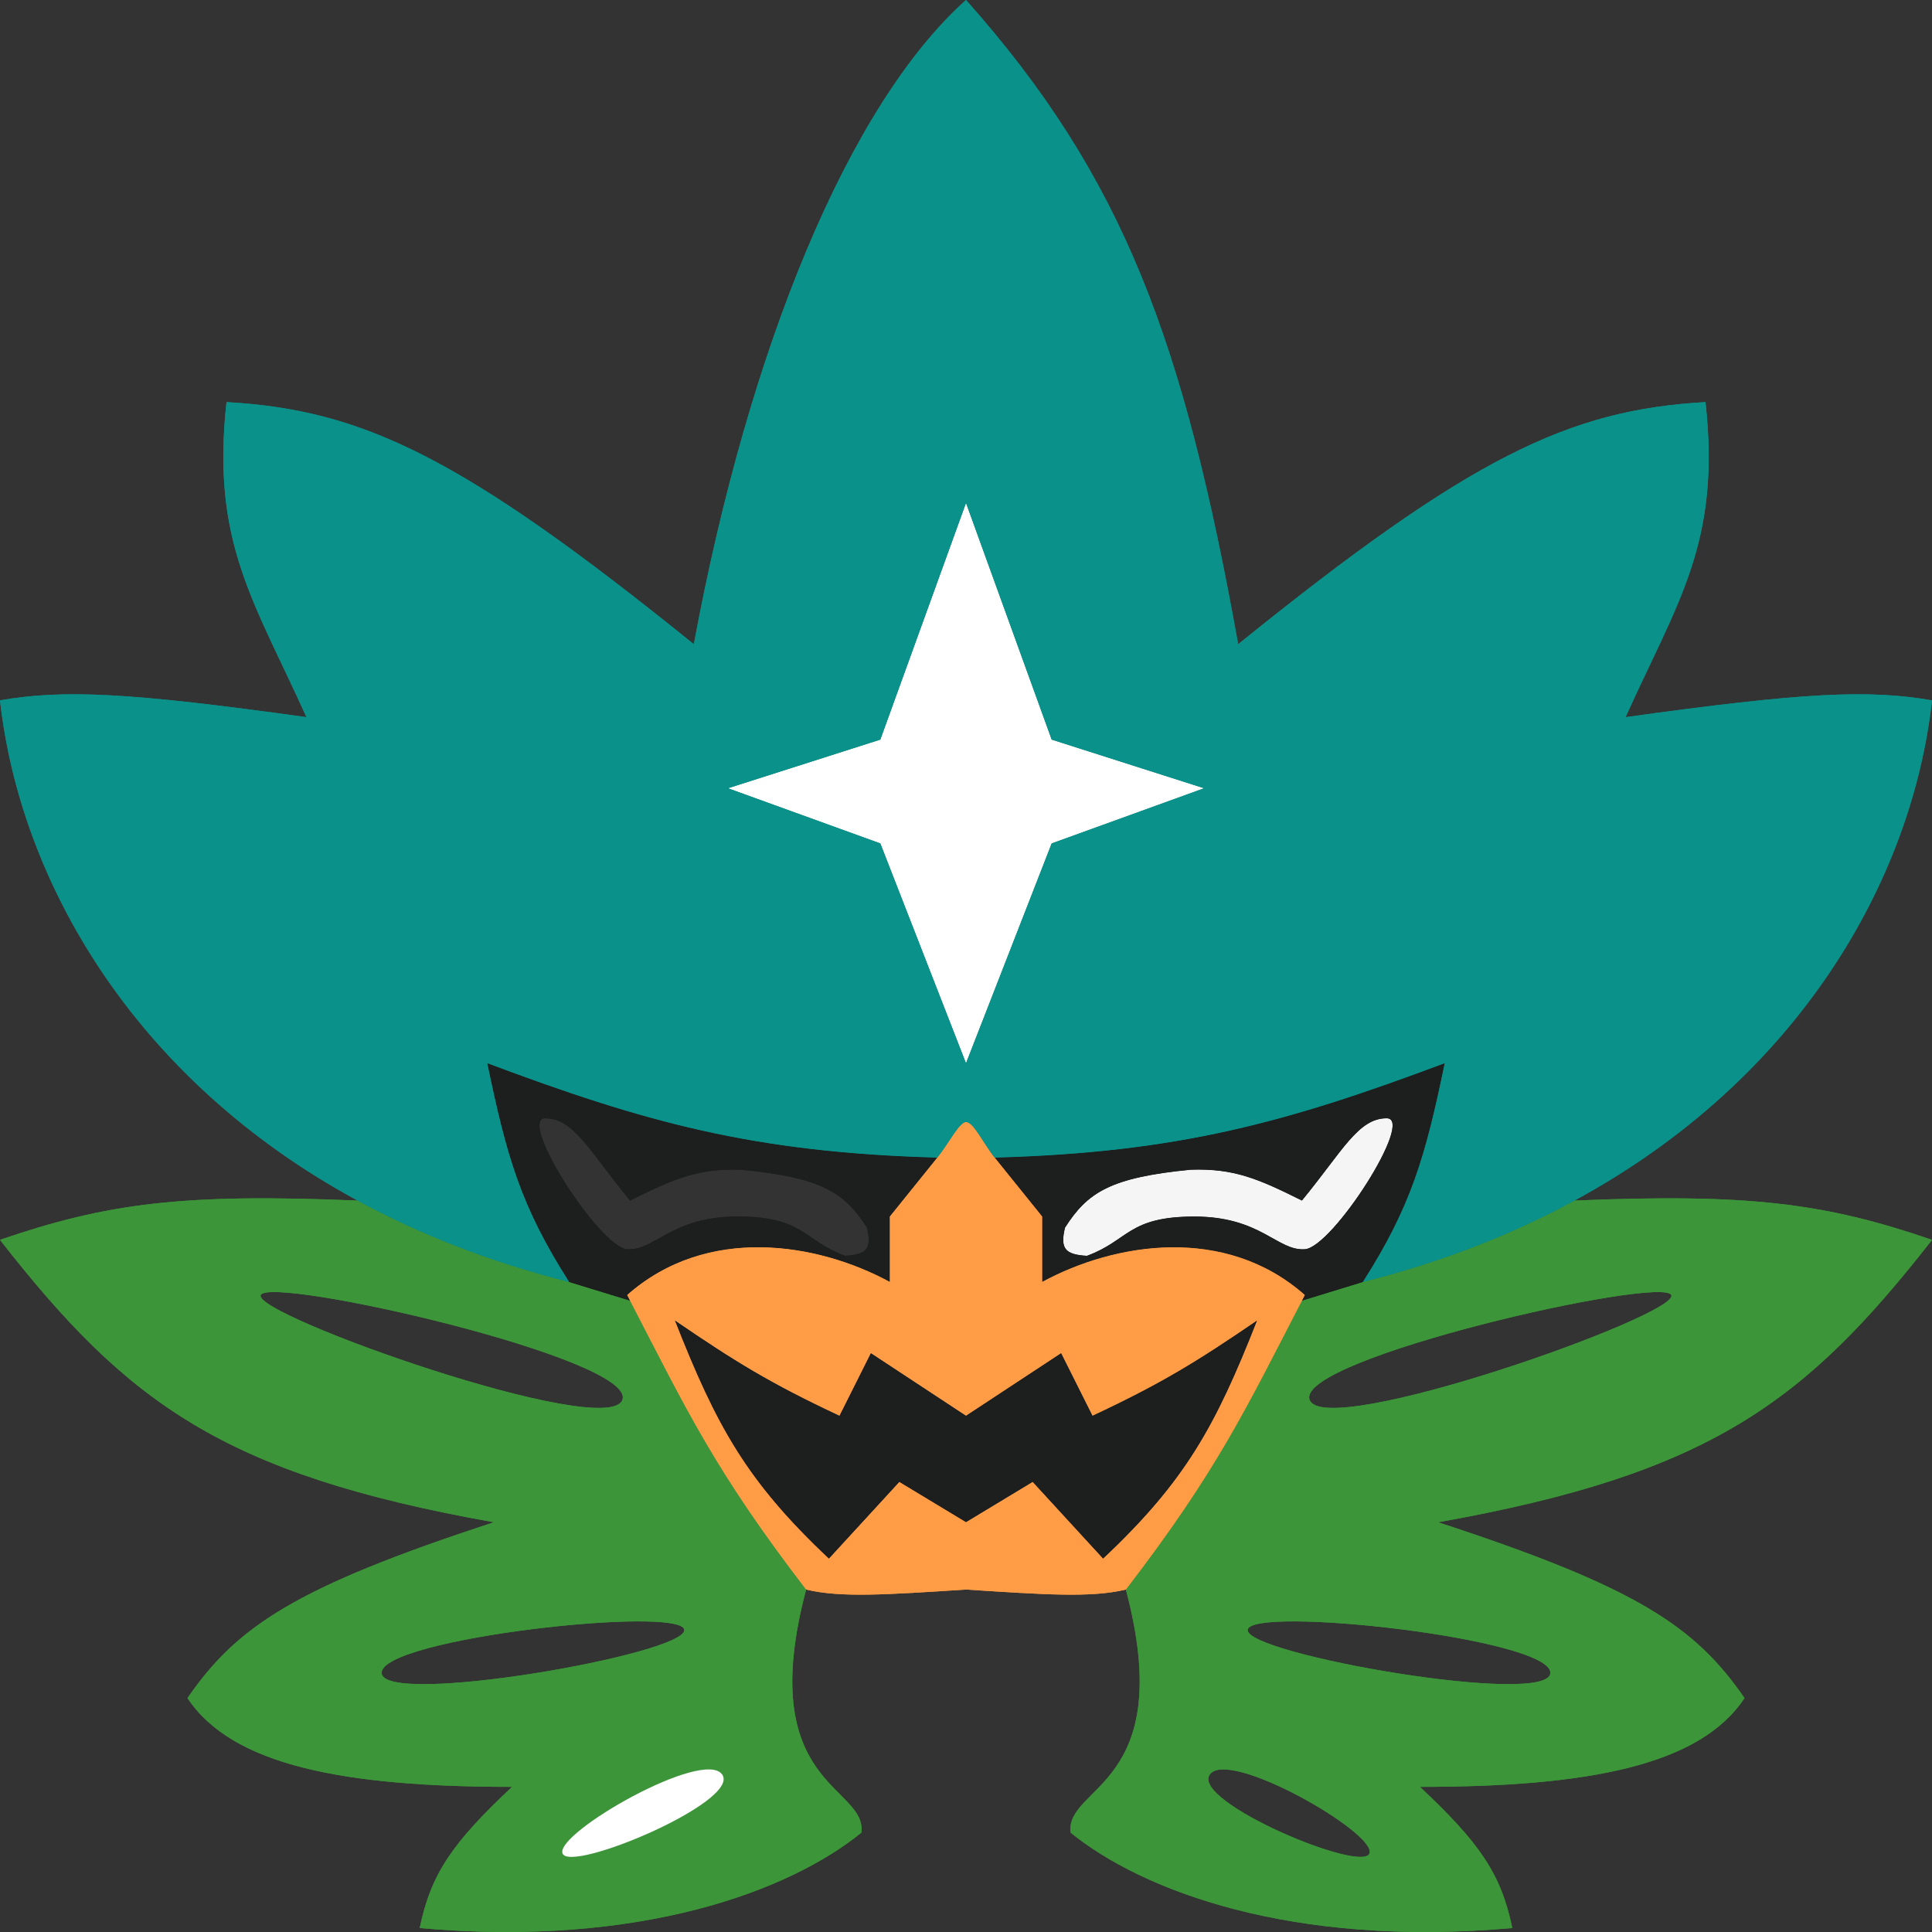 <svg width="24" height="24" viewBox="0 0 24 24" fill="none" xmlns="http://www.w3.org/2000/svg">
<rect x="0" y="0" width="24" height="24" fill="#333333" stroke="none"/>
<path fill-rule="evenodd" clip-rule="evenodd" d="M16.173 16.157C15.476 17.503 15.122 18.267 13.986 19.746C14.636 22.197 13.227 22.177 13.3 22.766C14.187 23.486 16.042 24.195 18.786 23.951C18.648 23.277 18.379 22.892 17.639 22.197C19.72 22.197 21.114 21.935 21.671 21.094C21.057 20.206 20.341 19.719 17.864 18.91C21.241 18.309 22.426 17.417 24 15.402C22.663 14.942 21.707 14.824 19.558 14.914C18.79 15.332 17.915 15.677 16.93 15.925L16.173 16.157ZM16.268 17.388C16.091 16.877 20.642 15.844 20.761 16.087C20.879 16.331 16.445 17.899 16.268 17.388ZM15.499 20.246C15.535 19.944 19.259 20.35 19.259 20.78C19.259 21.21 15.464 20.548 15.499 20.246ZM15.027 22.046C15.251 21.709 17.096 22.766 17.013 23.022C16.93 23.277 14.802 22.383 15.027 22.046Z" fill="#3C9539"/>
<path fill-rule="evenodd" clip-rule="evenodd" d="M10.014 19.746C8.878 18.267 8.524 17.503 7.827 16.157L7.07 15.925C6.085 15.677 5.21 15.331 4.442 14.914C2.293 14.824 1.337 14.942 0 15.402C1.574 17.417 2.759 18.309 6.136 18.91C3.659 19.719 2.943 20.206 2.329 21.094C2.886 21.934 4.28 22.197 6.361 22.197C5.621 22.892 5.352 23.277 5.214 23.951C7.958 24.195 9.813 23.486 10.7 22.766C10.773 22.177 9.364 22.197 10.014 19.746ZM7.732 17.388C7.909 16.877 3.358 15.843 3.239 16.087C3.121 16.331 7.555 17.899 7.732 17.388ZM8.5 20.246C8.465 19.944 4.741 20.35 4.741 20.78C4.741 21.21 8.536 20.548 8.5 20.246ZM8.973 22.046C8.749 21.709 6.904 22.766 6.987 23.022C7.07 23.277 9.198 22.383 8.973 22.046Z" fill="#3C9539"/>
<path d="M17.226 13.892C16.871 13.892 16.678 14.3 16.173 14.914C15.628 14.642 15.324 14.512 14.79 14.531C13.793 14.628 13.509 14.813 13.23 15.251C13.168 15.511 13.231 15.584 13.502 15.6C14.023 15.409 14.01 15.112 14.837 15.112C15.665 15.112 15.866 15.541 16.209 15.518C16.552 15.495 17.58 13.892 17.226 13.892Z" fill="#F5F5F5"/>
<path fill-rule="evenodd" clip-rule="evenodd" d="M12.946 15.925C13.844 15.437 15.217 15.211 16.209 16.087C16.197 16.111 16.185 16.134 16.173 16.157L16.93 15.925C17.53 14.986 17.708 14.364 17.947 13.207C15.996 13.938 14.649 14.317 12.356 14.38L12.946 15.112V15.925ZM16.173 14.914C16.678 14.3 16.871 13.892 17.226 13.892C17.58 13.892 16.552 15.495 16.209 15.518C15.866 15.541 15.665 15.112 14.837 15.112C14.01 15.112 14.023 15.409 13.502 15.6C13.231 15.584 13.168 15.511 13.23 15.251C13.509 14.813 13.793 14.628 14.79 14.531C15.324 14.512 15.628 14.642 16.173 14.914Z" fill="#1D1E1E"/>
<path fill-rule="evenodd" clip-rule="evenodd" d="M7.791 16.087C8.783 15.21 10.156 15.437 11.054 15.925V15.112L11.644 14.38C9.351 14.317 8.004 13.938 6.053 13.207C6.292 14.364 6.47 14.986 7.07 15.925L7.827 16.157C7.815 16.134 7.803 16.111 7.791 16.087ZM7.827 14.914C7.322 14.3 7.129 13.892 6.774 13.892C6.42 13.892 7.448 15.495 7.791 15.518C8.134 15.541 8.335 15.112 9.163 15.112C9.99 15.112 9.977 15.409 10.498 15.6C10.769 15.584 10.832 15.511 10.77 15.251C10.491 14.813 10.207 14.628 9.21 14.531C8.676 14.512 8.372 14.642 7.827 14.914Z" fill="#1D1E1E"/>
<path d="M12 17.586L13.182 16.808L13.572 17.586C14.434 17.182 14.87 16.912 15.618 16.401C15.1 17.719 14.726 18.4 13.703 19.363L12.828 18.41L12 18.91L11.172 18.41L10.297 19.363C9.274 18.4 8.9 17.719 8.382 16.401C9.13 16.912 9.566 17.182 10.428 17.586L10.818 16.808L12 17.586Z" fill="#1D1E1E"/>
<path fill-rule="evenodd" clip-rule="evenodd" d="M16.209 16.087C15.217 15.211 13.844 15.437 12.946 15.925V15.112L12.356 14.38C12.217 14.207 12.095 13.938 12 13.938C11.917 13.938 11.783 14.207 11.644 14.38L11.054 15.112V15.925C10.156 15.437 8.783 15.21 7.791 16.087C7.803 16.111 7.815 16.134 7.827 16.157C8.524 17.503 8.878 18.267 10.014 19.746C10.447 19.85 11.017 19.809 12 19.746C12.983 19.809 13.553 19.85 13.986 19.746C15.122 18.267 15.476 17.503 16.173 16.157C16.185 16.134 16.197 16.111 16.209 16.087ZM13.182 16.808L12 17.586L10.818 16.808L10.428 17.586C9.566 17.182 9.13 16.912 8.382 16.401C8.9 17.719 9.274 18.4 10.297 19.363L11.172 18.41L12 18.91L12.828 18.41L13.703 19.363C14.726 18.4 15.1 17.719 15.618 16.401C14.87 16.912 14.434 17.182 13.572 17.586L13.182 16.808Z" fill="#FF9C45"/>
<path d="M12 6.249L13.064 9.188L14.956 9.792L13.064 10.477L12 13.207L10.936 10.477L9.044 9.792L10.936 9.188L12 6.249Z" fill="white"/>
<path fill-rule="evenodd" clip-rule="evenodd" d="M12 13.938C12.095 13.938 12.217 14.207 12.356 14.38C14.649 14.317 15.996 13.938 17.947 13.207C17.708 14.364 17.53 14.986 16.93 15.925C17.915 15.677 18.79 15.332 19.558 14.914C22.351 13.399 23.75 10.931 24 8.7C23.211 8.564 22.409 8.6 20.193 8.909C20.838 7.476 21.381 6.74 21.186 4.995C19.495 5.092 18.268 5.669 15.381 8.003C14.704 4.238 13.963 2.207 12 0C10.546 1.301 9.303 4.315 8.619 8.003C5.732 5.669 4.505 5.092 2.814 4.995C2.62 6.74 3.162 7.476 3.807 8.909C1.591 8.6 0.789 8.564 0 8.7C0.25 10.931 1.649 13.399 4.442 14.914C5.21 15.331 6.085 15.677 7.07 15.925C6.47 14.986 6.292 14.364 6.053 13.207C8.004 13.938 9.351 14.317 11.644 14.38C11.783 14.207 11.917 13.938 12 13.938ZM13.064 9.188L12 6.249L10.936 9.188L9.044 9.792L10.936 10.477L12 13.207L13.064 10.477L14.956 9.792L13.064 9.188Z" fill="#0A918A"/>
<path d="M8.973 22.046C8.749 21.709 6.904 22.766 6.987 23.022C7.07 23.277 9.198 22.383 8.973 22.046Z" fill="#3C9539"/>
<path fill-rule="evenodd" clip-rule="evenodd" d="M16.173 16.157C15.476 17.503 15.122 18.267 13.986 19.746C14.636 22.197 13.227 22.177 13.3 22.766C14.187 23.486 16.042 24.195 18.786 23.951C18.648 23.277 18.379 22.892 17.639 22.197C19.72 22.197 21.114 21.935 21.671 21.094C21.057 20.206 20.341 19.719 17.864 18.91C21.241 18.309 22.426 17.417 24 15.402C22.663 14.942 21.707 14.824 19.558 14.914C18.79 15.332 17.915 15.677 16.93 15.925L16.173 16.157ZM16.268 17.388C16.091 16.877 20.642 15.844 20.761 16.087C20.879 16.331 16.445 17.899 16.268 17.388ZM15.499 20.246C15.535 19.944 19.259 20.35 19.259 20.78C19.259 21.21 15.464 20.548 15.499 20.246ZM15.027 22.046C15.251 21.709 17.096 22.766 17.013 23.022C16.93 23.277 14.802 22.383 15.027 22.046Z" fill="#3C9539"/>
<path fill-rule="evenodd" clip-rule="evenodd" d="M10.014 19.746C8.878 18.267 8.524 17.503 7.827 16.157L7.07 15.925C6.085 15.677 5.21 15.331 4.442 14.914C2.293 14.824 1.337 14.942 0 15.402C1.574 17.417 2.759 18.309 6.136 18.91C3.659 19.719 2.943 20.206 2.329 21.094C2.886 21.934 4.28 22.197 6.361 22.197C5.621 22.892 5.352 23.277 5.214 23.951C7.958 24.195 9.813 23.486 10.7 22.766C10.773 22.177 9.364 22.197 10.014 19.746ZM7.732 17.388C7.909 16.877 3.358 15.843 3.239 16.087C3.121 16.331 7.555 17.899 7.732 17.388ZM8.5 20.246C8.465 19.944 4.741 20.35 4.741 20.78C4.741 21.21 8.536 20.548 8.5 20.246ZM8.973 22.046C8.749 21.709 6.904 22.766 6.987 23.022C7.07 23.277 9.198 22.383 8.973 22.046Z" fill="#3C9539"/>
<path d="M17.226 13.892C16.871 13.892 16.678 14.3 16.173 14.914C15.628 14.642 15.324 14.512 14.79 14.531C13.793 14.628 13.509 14.813 13.23 15.251C13.168 15.511 13.231 15.584 13.502 15.6C14.023 15.409 14.01 15.112 14.837 15.112C15.665 15.112 15.866 15.541 16.209 15.518C16.552 15.495 17.58 13.892 17.226 13.892Z" fill="#F5F5F5"/>
<path fill-rule="evenodd" clip-rule="evenodd" d="M12.946 15.925C13.844 15.437 15.217 15.211 16.209 16.087C16.197 16.111 16.185 16.134 16.173 16.157L16.93 15.925C17.53 14.986 17.708 14.364 17.947 13.207C15.996 13.938 14.649 14.317 12.356 14.38L12.946 15.112V15.925ZM16.173 14.914C16.678 14.3 16.871 13.892 17.226 13.892C17.58 13.892 16.552 15.495 16.209 15.518C15.866 15.541 15.665 15.112 14.837 15.112C14.01 15.112 14.023 15.409 13.502 15.6C13.231 15.584 13.168 15.511 13.23 15.251C13.509 14.813 13.793 14.628 14.79 14.531C15.324 14.512 15.628 14.642 16.173 14.914Z" fill="#1D1E1E"/>
<path fill-rule="evenodd" clip-rule="evenodd" d="M7.791 16.087C8.783 15.21 10.156 15.437 11.054 15.925V15.112L11.644 14.38C9.351 14.317 8.004 13.938 6.053 13.207C6.292 14.364 6.47 14.986 7.07 15.925L7.827 16.157C7.815 16.134 7.803 16.111 7.791 16.087ZM7.827 14.914C7.322 14.3 7.129 13.892 6.774 13.892C6.42 13.892 7.448 15.495 7.791 15.518C8.134 15.541 8.335 15.112 9.163 15.112C9.99 15.112 9.977 15.409 10.498 15.6C10.769 15.584 10.832 15.511 10.77 15.251C10.491 14.813 10.207 14.628 9.21 14.531C8.676 14.512 8.372 14.642 7.827 14.914Z" fill="#1D1E1E"/>
<path d="M12 17.586L13.182 16.808L13.572 17.586C14.434 17.182 14.87 16.912 15.618 16.401C15.1 17.719 14.726 18.4 13.703 19.363L12.828 18.41L12 18.91L11.172 18.41L10.297 19.363C9.274 18.4 8.9 17.719 8.382 16.401C9.13 16.912 9.566 17.182 10.428 17.586L10.818 16.808L12 17.586Z" fill="#1D1E1E"/>
<path fill-rule="evenodd" clip-rule="evenodd" d="M16.209 16.087C15.217 15.211 13.844 15.437 12.946 15.925V15.112L12.356 14.38C12.217 14.207 12.095 13.938 12 13.938C11.917 13.938 11.783 14.207 11.644 14.38L11.054 15.112V15.925C10.156 15.437 8.783 15.21 7.791 16.087C7.803 16.111 7.815 16.134 7.827 16.157C8.524 17.503 8.878 18.267 10.014 19.746C10.447 19.85 11.017 19.809 12 19.746C12.983 19.809 13.553 19.85 13.986 19.746C15.122 18.267 15.476 17.503 16.173 16.157C16.185 16.134 16.197 16.111 16.209 16.087ZM13.182 16.808L12 17.586L10.818 16.808L10.428 17.586C9.566 17.182 9.13 16.912 8.382 16.401C8.9 17.719 9.274 18.4 10.297 19.363L11.172 18.41L12 18.91L12.828 18.41L13.703 19.363C14.726 18.4 15.1 17.719 15.618 16.401C14.87 16.912 14.434 17.182 13.572 17.586L13.182 16.808Z" fill="#FF9C45"/>
<path d="M12 6.249L13.064 9.188L14.956 9.792L13.064 10.477L12 13.207L10.936 10.477L9.044 9.792L10.936 9.188L12 6.249Z" fill="white"/>
<path fill-rule="evenodd" clip-rule="evenodd" d="M12 13.938C12.095 13.938 12.217 14.207 12.356 14.38C14.649 14.317 15.996 13.938 17.947 13.207C17.708 14.364 17.53 14.986 16.93 15.925C17.915 15.677 18.79 15.332 19.558 14.914C22.351 13.399 23.75 10.931 24 8.7C23.211 8.564 22.409 8.6 20.193 8.909C20.838 7.476 21.381 6.74 21.186 4.995C19.495 5.092 18.268 5.669 15.381 8.003C14.704 4.238 13.963 2.207 12 0C10.546 1.301 9.303 4.315 8.619 8.003C5.732 5.669 4.505 5.092 2.814 4.995C2.62 6.74 3.162 7.476 3.807 8.909C1.591 8.6 0.789 8.564 0 8.7C0.25 10.931 1.649 13.399 4.442 14.914C5.21 15.331 6.085 15.677 7.07 15.925C6.47 14.986 6.292 14.364 6.053 13.207C8.004 13.938 9.351 14.317 11.644 14.38C11.783 14.207 11.917 13.938 12 13.938ZM13.064 9.188L12 6.249L10.936 9.188L9.044 9.792L10.936 10.477L12 13.207L13.064 10.477L14.956 9.792L13.064 9.188Z" fill="#0A918A"/>
<path d="M8.973 22.046C8.749 21.709 6.904 22.766 6.987 23.022C7.07 23.277 9.198 22.383 8.973 22.046Z" fill="white"/>
</svg>
